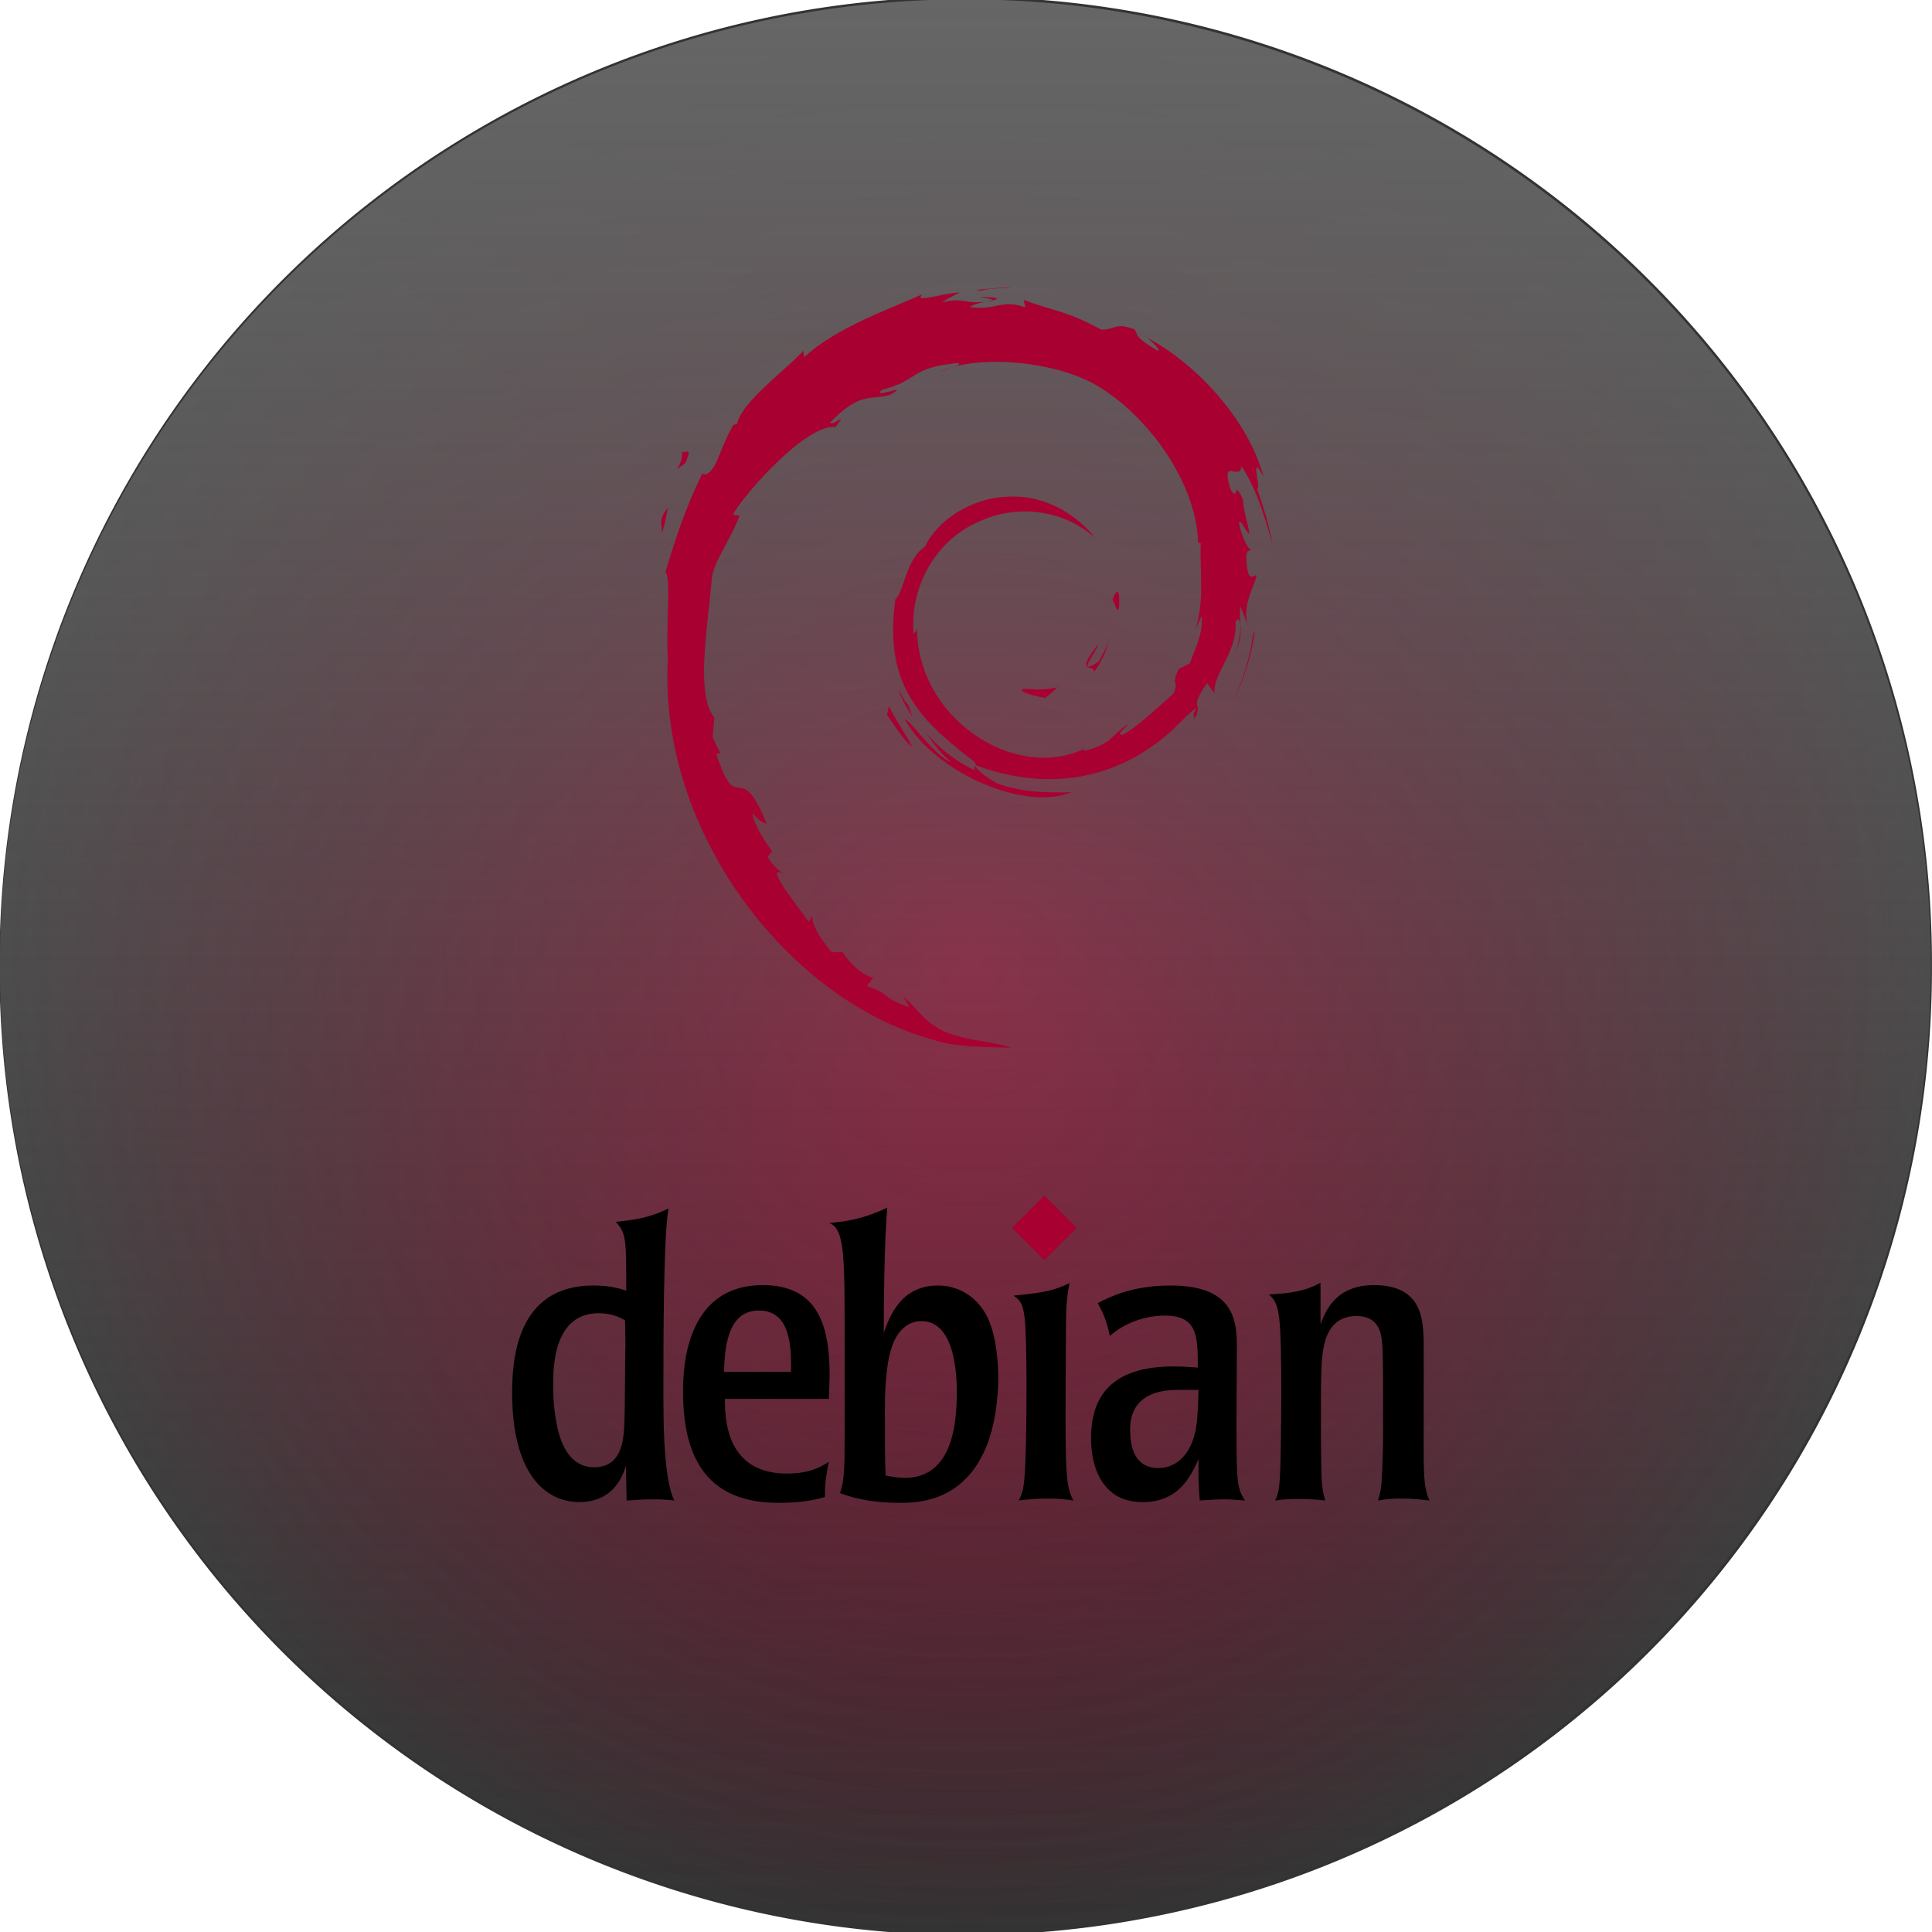<?xml version="1.0" encoding="UTF-8" standalone="no"?>
<!-- Created with Inkscape (http://www.inkscape.org/) -->

<svg
   xmlns:i="http://ns.adobe.com/AdobeIllustrator/10.0/"
   xmlns:osb="http://www.openswatchbook.org/uri/2009/osb"
   xmlns:dc="http://purl.org/dc/elements/1.1/"
   xmlns:cc="http://creativecommons.org/ns#"
   xmlns:rdf="http://www.w3.org/1999/02/22-rdf-syntax-ns#"
   xmlns:svg="http://www.w3.org/2000/svg"
   xmlns="http://www.w3.org/2000/svg"
   xmlns:xlink="http://www.w3.org/1999/xlink"
   xmlns:sodipodi="http://sodipodi.sourceforge.net/DTD/sodipodi-0.dtd"
   xmlns:inkscape="http://www.inkscape.org/namespaces/inkscape"
   id="svg3004"
   version="1.1"
   inkscape:version="0.48.5 r10040"
   width="270"
   height="270"
   xml:space="preserve"
   sodipodi:docname="debian.svg"
   inkscape:export-filename="cuckoo-debian.png"
   inkscape:export-xdpi="42.669998"
   inkscape:export-ydpi="42.669998"><defs
     id="defs3008"><linearGradient
       id="linearGradient4164"><stop
         style="stop-color:#a80030;stop-opacity:1;"
         offset="0"
         id="stop4166" /><stop
         style="stop-color:#a80030;stop-opacity:0;"
         offset="1"
         id="stop4168" /></linearGradient><linearGradient
       inkscape:collect="always"
       id="linearGradient5303"><stop
         style="stop-color:#f26711;stop-opacity:1;"
         offset="0"
         id="stop5305" /><stop
         style="stop-color:#f26711;stop-opacity:0;"
         offset="1"
         id="stop5307" /></linearGradient><linearGradient
       inkscape:collect="always"
       id="linearGradient5267"><stop
         style="stop-color:#666666;stop-opacity:1;"
         offset="0"
         id="stop5269" /><stop
         style="stop-color:#666666;stop-opacity:0;"
         offset="1"
         id="stop5271" /></linearGradient><linearGradient
       id="linearGradient5251"
       osb:paint="solid"><stop
         style="stop-color:#666666;stop-opacity:1;"
         offset="0"
         id="stop5253" /></linearGradient><linearGradient
       inkscape:collect="always"
       xlink:href="#linearGradient5267"
       id="linearGradient5273"
       x1="-395.365"
       y1="-212.642"
       x2="4.763"
       y2="-212.642"
       gradientUnits="userSpaceOnUse" /><radialGradient
       inkscape:collect="always"
       xlink:href="#linearGradient5303"
       id="radialGradient5325"
       cx="-163.148"
       cy="-366.263"
       fx="-163.148"
       fy="-366.263"
       r="144.094"
       gradientTransform="matrix(1,0,0,0.934,0,-24.216)"
       gradientUnits="userSpaceOnUse" /><radialGradient
       inkscape:collect="always"
       xlink:href="#linearGradient4164"
       id="radialGradient4170"
       cx="1447.778"
       cy="-272.917"
       fx="1447.778"
       fy="-272.917"
       r="223.333"
       gradientTransform="matrix(1,0,0,0.975,0,-6.789)"
       gradientUnits="userSpaceOnUse" /><radialGradient
       inkscape:collect="always"
       xlink:href="#linearGradient4164-9"
       id="radialGradient4170-9"
       cx="1447.778"
       cy="-272.917"
       fx="1447.778"
       fy="-272.917"
       r="223.333"
       gradientTransform="matrix(1,0,0,0.975,0,-6.789)"
       gradientUnits="userSpaceOnUse" /><linearGradient
       inkscape:collect="always"
       id="linearGradient4164-9"><stop
         style="stop-color:#a80030;stop-opacity:1;"
         offset="0"
         id="stop4166-0" /><stop
         style="stop-color:#a80030;stop-opacity:0;"
         offset="1"
         id="stop4168-2" /></linearGradient><radialGradient
       r="223.333"
       fy="-272.917"
       fx="1447.778"
       cy="-272.917"
       cx="1447.778"
       gradientTransform="matrix(1,0,0,0.975,0,-6.789)"
       gradientUnits="userSpaceOnUse"
       id="radialGradient4206"
       xlink:href="#linearGradient4164-9"
       inkscape:collect="always" /><radialGradient
       inkscape:collect="always"
       xlink:href="#linearGradient4164"
       id="radialGradient14319"
       gradientUnits="userSpaceOnUse"
       gradientTransform="matrix(1,0,0,0.975,0,-6.789)"
       cx="1447.778"
       cy="-272.917"
       fx="1447.778"
       fy="-272.917"
       r="223.333" /><linearGradient
       inkscape:collect="always"
       xlink:href="#linearGradient5267"
       id="linearGradient14321"
       gradientUnits="userSpaceOnUse"
       x1="-395.365"
       y1="-212.642"
       x2="4.763"
       y2="-212.642" /><linearGradient
       inkscape:collect="always"
       xlink:href="#linearGradient5267"
       id="linearGradient14345"
       gradientUnits="userSpaceOnUse"
       x1="-395.365"
       y1="-212.642"
       x2="4.763"
       y2="-212.642" /><radialGradient
       inkscape:collect="always"
       xlink:href="#linearGradient4164"
       id="radialGradient14347"
       gradientUnits="userSpaceOnUse"
       gradientTransform="matrix(1,0,0,0.975,0,-6.789)"
       cx="1447.778"
       cy="-272.917"
       fx="1447.778"
       fy="-272.917"
       r="223.333" /><radialGradient
       inkscape:collect="always"
       xlink:href="#linearGradient4164"
       id="radialGradient14931"
       gradientUnits="userSpaceOnUse"
       gradientTransform="matrix(1,0,0,0.975,0,-6.789)"
       cx="1447.778"
       cy="-272.917"
       fx="1447.778"
       fy="-272.917"
       r="223.333" /><linearGradient
       inkscape:collect="always"
       xlink:href="#linearGradient5267"
       id="linearGradient14933"
       gradientUnits="userSpaceOnUse"
       x1="-395.365"
       y1="-212.642"
       x2="4.763"
       y2="-212.642" /><radialGradient
       inkscape:collect="always"
       xlink:href="#linearGradient4164"
       id="radialGradient14961"
       gradientUnits="userSpaceOnUse"
       gradientTransform="matrix(1,0,0,0.975,0,-6.789)"
       cx="1447.778"
       cy="-272.917"
       fx="1447.778"
       fy="-272.917"
       r="223.333" /><linearGradient
       inkscape:collect="always"
       xlink:href="#linearGradient5267"
       id="linearGradient14963"
       gradientUnits="userSpaceOnUse"
       x1="-395.365"
       y1="-212.642"
       x2="4.763"
       y2="-212.642" /><radialGradient
       inkscape:collect="always"
       xlink:href="#linearGradient4164"
       id="radialGradient14989"
       gradientUnits="userSpaceOnUse"
       gradientTransform="matrix(1,0,0,0.975,0,-6.789)"
       cx="1447.778"
       cy="-272.917"
       fx="1447.778"
       fy="-272.917"
       r="223.333" /><linearGradient
       inkscape:collect="always"
       xlink:href="#linearGradient5267"
       id="linearGradient14991"
       gradientUnits="userSpaceOnUse"
       x1="-395.365"
       y1="-212.642"
       x2="4.763"
       y2="-212.642" /><linearGradient
       inkscape:collect="always"
       xlink:href="#linearGradient5267"
       id="linearGradient15015"
       gradientUnits="userSpaceOnUse"
       x1="-395.365"
       y1="-212.642"
       x2="4.763"
       y2="-212.642" /><linearGradient
       inkscape:collect="always"
       xlink:href="#linearGradient5267"
       id="linearGradient3725"
       gradientUnits="userSpaceOnUse"
       x1="-395.365"
       y1="-212.642"
       x2="4.763"
       y2="-212.642" /><radialGradient
       r="125.556"
       fy="-292.917"
       fx="-318.889"
       cy="-292.917"
       cx="-318.889"
       gradientTransform="matrix(1,0,0,1.062,0,18.145)"
       gradientUnits="userSpaceOnUse"
       id="radialGradient3812"
       xlink:href="#linearGradient3787-8"
       inkscape:collect="always" /><linearGradient
       inkscape:collect="always"
       id="linearGradient3787-8"><stop
         style="stop-color:#000000;stop-opacity:1;"
         offset="0"
         id="stop3789-9" /><stop
         style="stop-color:#000000;stop-opacity:0;"
         offset="1"
         id="stop3791-4" /></linearGradient><radialGradient
       r="125.556"
       fy="-292.917"
       fx="-318.889"
       cy="-292.917"
       cx="-318.889"
       gradientTransform="matrix(1,0,0,1.062,0,18.145)"
       gradientUnits="userSpaceOnUse"
       id="radialGradient6789"
       xlink:href="#linearGradient3787-8"
       inkscape:collect="always" /><radialGradient
       inkscape:collect="always"
       xlink:href="#linearGradient3787-8"
       id="radialGradient4790"
       gradientUnits="userSpaceOnUse"
       gradientTransform="matrix(1,0,0,1.062,0,18.145)"
       cx="-318.889"
       cy="-292.917"
       fx="-318.889"
       fy="-292.917"
       r="125.556" /><radialGradient
       inkscape:collect="always"
       xlink:href="#linearGradient4164"
       id="radialGradient4792"
       gradientUnits="userSpaceOnUse"
       gradientTransform="matrix(1,0,0,0.975,0,-6.789)"
       cx="1447.778"
       cy="-272.917"
       fx="1447.778"
       fy="-272.917"
       r="223.333" /><linearGradient
       inkscape:collect="always"
       xlink:href="#linearGradient5267"
       id="linearGradient4794"
       gradientUnits="userSpaceOnUse"
       x1="-395.365"
       y1="-212.642"
       x2="4.763"
       y2="-212.642" /><radialGradient
       inkscape:collect="always"
       xlink:href="#linearGradient3787-8"
       id="radialGradient3072"
       gradientUnits="userSpaceOnUse"
       gradientTransform="matrix(1,0,0,1.062,0,18.145)"
       cx="-318.889"
       cy="-292.917"
       fx="-318.889"
       fy="-292.917"
       r="125.556" /><radialGradient
       inkscape:collect="always"
       xlink:href="#linearGradient4164"
       id="radialGradient3074"
       gradientUnits="userSpaceOnUse"
       gradientTransform="matrix(1,0,0,0.975,0,-6.789)"
       cx="1447.778"
       cy="-272.917"
       fx="1447.778"
       fy="-272.917"
       r="223.333" /><linearGradient
       inkscape:collect="always"
       xlink:href="#linearGradient5267"
       id="linearGradient3076"
       gradientUnits="userSpaceOnUse"
       x1="-395.365"
       y1="-212.642"
       x2="4.763"
       y2="-212.642" /><linearGradient
       inkscape:collect="always"
       xlink:href="#linearGradient5267"
       id="linearGradient3101"
       gradientUnits="userSpaceOnUse"
       x1="-395.365"
       y1="-212.642"
       x2="4.763"
       y2="-212.642" /><radialGradient
       inkscape:collect="always"
       xlink:href="#linearGradient4164"
       id="radialGradient3103"
       gradientUnits="userSpaceOnUse"
       gradientTransform="matrix(1,0,0,0.975,0,-6.789)"
       cx="1447.778"
       cy="-272.917"
       fx="1447.778"
       fy="-272.917"
       r="223.333" /><radialGradient
       inkscape:collect="always"
       xlink:href="#linearGradient3787-8"
       id="radialGradient3105"
       gradientUnits="userSpaceOnUse"
       gradientTransform="matrix(1,0,0,1.062,0,18.145)"
       cx="-318.889"
       cy="-292.917"
       fx="-318.889"
       fy="-292.917"
       r="125.556" /></defs><sodipodi:namedview
     pagecolor="#ffffff"
     bordercolor="#666666"
     borderopacity="1"
     objecttolerance="10"
     gridtolerance="10"
     guidetolerance="10"
     inkscape:pageopacity="0"
     inkscape:pageshadow="2"
     inkscape:window-width="1920"
     inkscape:window-height="1025"
     id="namedview3006"
     showgrid="false"
     inkscape:zoom="2"
     inkscape:cx="118.87331"
     inkscape:cy="135"
     inkscape:window-x="-2"
     inkscape:window-y="32"
     inkscape:window-maximized="1"
     inkscape:current-layer="g3012" /><g
     id="g3012"
     inkscape:groupmode="layer"
     inkscape:label="ink_ext_XXXXXX"
     transform="matrix(1.25,0,0,-1.25,0,-512.362)"><g
       id="g3875"><path
         transform="matrix(1.088,0,0,-1.008,253.295,-858.27)"
         d="m -34.286,-337.679 a 99.286,107.143 0 1 1 -198.571,0 99.286,107.143 0 1 1 198.571,0 z"
         sodipodi:ry="107.14286"
         sodipodi:rx="99.285713"
         sodipodi:cy="-337.67856"
         sodipodi:cx="-133.57143"
         id="path3219"
         style="fill:#333333;fill-opacity:1;fill-rule:nonzero;stroke:none"
         sodipodi:type="arc" /><path
         transform="matrix(0,0.86,0.81,0,345.262,-243.589)"
         d="m -193.333,-292.917 a 125.556,133.333 0 1 1 -251.111,0 125.556,133.333 0 1 1 251.111,0 z"
         sodipodi:ry="133.33333"
         sodipodi:rx="125.55556"
         sodipodi:cy="-292.91666"
         sodipodi:cx="-318.88889"
         id="path5277-0"
         style="opacity:0.75;fill:url(#radialGradient3105);fill-opacity:1;fill-rule:evenodd;stroke:none"
         sodipodi:type="arc" /><path
         transform="matrix(0.484,0,0,-0.496,-592.119,-653.234)"
         d="m 1671.111,-272.917 a 223.333,217.778 0 1 1 -446.667,0 223.333,217.778 0 1 1 446.667,0 z"
         sodipodi:ry="217.77777"
         sodipodi:rx="223.33333"
         sodipodi:cy="-272.91666"
         sodipodi:cx="1447.7778"
         id="path4162"
         style="fill:url(#radialGradient3103);fill-opacity:1;fill-rule:nonzero;stroke:none"
         sodipodi:type="arc" /><path
         transform="matrix(0,-0.54,-0.581,0,-15.62,-623.318)"
         d="m 4.763,-212.642 a 200.064,185.774 0 1 1 -400.129,0 200.064,185.774 0 1 1 400.129,0 z"
         sodipodi:ry="185.77406"
         sodipodi:rx="200.06438"
         sodipodi:cy="-212.64204"
         sodipodi:cx="-195.30095"
         id="path3806"
         style="fill:url(#linearGradient3101);fill-opacity:1;fill-rule:evenodd;stroke:none"
         sodipodi:type="arc" /><g
         transform="matrix(0.944,0,0,0.944,409.999,-619.445)"
         id="g14886"><path
           style="fill:#a80030"
           inkscape:connector-curvature="0"
           i:knockout="Off"
           d="m -312.757,140.399 c -1.493,-0.02 0.281,-0.767 2.23,-1.068 0.541,0.422 1.026,0.845 1.462,1.259 -1.212,-0.297 -2.447,-0.304 -3.692,-0.191"
           id="path3220" /><path
           style="fill:#a80030"
           inkscape:connector-curvature="0"
           i:knockout="Off"
           d="m -304.748,142.396 c 0.892,1.228 1.54,2.571 1.768,3.959 -0.201,-0.989 -0.735,-1.843 -1.243,-2.746 -2.79,-1.757 -0.264,1.043 -0.002,2.109 -2.999,-3.78 -0.414,-2.266 -0.524,-3.322"
           id="path3222" /><path
           style="fill:#a80030"
           inkscape:connector-curvature="0"
           i:knockout="Off"
           d="m -301.787,150.093 c 0.182,2.689 -0.529,1.837 -0.767,0.813 0.278,-0.146 0.499,-1.896 0.767,-0.813"
           id="path3224" /><path
           style="fill:#a80030"
           inkscape:connector-curvature="0"
           i:knockout="Off"
           d="m -318.42,186.838 c 0.797,-0.142 1.722,-0.252 1.59,-0.443 0.875,0.193 1.072,0.367 -1.59,0.443"
           id="path3226" /><path
           style="fill:#a80030"
           inkscape:connector-curvature="0"
           i:knockout="Off"
           d="m -316.829,186.395 -0.56,-0.117 0.523,0.048 0.038,0.069"
           id="path3228" /><path
           style="fill:#a80030"
           inkscape:connector-curvature="0"
           i:knockout="Off"
           d="m -291.983,149.074 c 0.09,-2.414 -0.704,-3.587 -1.423,-5.661 l -1.292,-0.642 c -1.056,-2.052 0.105,-1.303 -0.651,-2.934 -1.65,-1.466 -5.001,-4.585 -6.074,-4.871 -0.784,0.017 0.531,0.925 0.702,1.28 -2.207,-1.515 -1.771,-2.274 -5.147,-3.196 l -0.098,0.221 c -8.322,-3.916 -19.884,3.843 -19.732,14.43 -0.088,-0.671 -0.253,-0.504 -0.437,-0.773 -0.43,5.446 2.516,10.916 7.483,13.153 4.859,2.404 10.554,1.419 14.032,-1.827 -1.91,2.504 -5.716,5.158 -10.223,4.912 -4.417,-0.072 -8.55,-2.878 -9.929,-5.927 -2.262,-1.424 -2.526,-5.491 -3.511,-6.236 -1.328,-9.751 2.495,-13.962 8.962,-18.919 1.015,-0.685 0.286,-0.79 0.422,-1.312 -2.148,1.005 -4.114,2.524 -5.733,4.383 0.859,-1.256 1.785,-2.477 2.983,-3.436 -2.027,0.684 -4.734,4.909 -5.522,5.08 3.492,-6.252 14.165,-10.965 19.757,-8.626 -2.588,-0.096 -5.874,-0.053 -8.779,1.021 -1.224,0.628 -2.881,1.928 -2.585,2.171 7.629,-2.848 15.508,-2.156 22.108,3.134 1.68,1.309 3.515,3.534 4.045,3.564 -0.798,-1.201 0.137,-0.577 -0.477,-1.637 1.67,2.699 -0.728,1.099 1.728,4.66 l 0.907,-1.249 c -0.34,2.242 2.782,4.961 2.465,8.504 0.716,1.083 0.798,-1.167 0.039,-3.659 1.054,2.764 0.279,3.209 0.548,5.491 0.291,-0.767 0.677,-1.582 0.874,-2.392 -0.687,2.673 0.702,4.499 1.048,6.052 -0.342,0.15 -1.06,-1.181 -1.226,1.974 0.025,1.371 0.383,0.718 0.52,1.056 -0.268,0.155 -0.974,1.206 -1.403,3.221 0.309,0.475 0.831,-1.228 1.255,-1.297 -0.273,1.602 -0.741,2.823 -0.761,4.053 -1.239,2.588 -0.439,-0.346 -1.442,1.111 -1.319,4.11 1.093,0.954 1.257,2.82 1.996,-2.892 3.134,-7.378 3.659,-9.236 -0.4,2.265 -1.044,4.46 -1.832,6.583 0.608,-0.257 -0.978,4.659 0.79,1.404 -1.887,6.939 -8.071,13.423 -13.76,16.464 0.694,-0.636 1.573,-1.436 1.259,-1.562 -2.831,1.683 -2.334,1.816 -2.739,2.528 -2.303,0.938 -2.457,-0.077 -3.98,-0.002 -4.346,2.306 -5.183,2.061 -9.183,3.504 l 0.182,-0.851 c -2.878,0.959 -3.354,-0.362 -6.464,-0.002 -0.189,0.147 0.997,0.536 1.974,0.676 -2.783,-0.368 -2.654,0.549 -5.377,-0.101 0.67,0.471 1.382,0.783 2.097,1.183 -2.269,-0.138 -5.419,-1.321 -4.447,-0.244 -3.702,-1.652 -10.277,-3.971 -13.966,-7.431 l -0.116,0.775 c -1.69,-2.029 -7.372,-6.06 -7.825,-8.691 l -0.453,-0.105 c -0.878,-1.49 -1.449,-3.177 -2.146,-4.709 -1.15,-1.961 -1.686,-0.755 -1.523,-1.063 -2.263,-4.588 -3.389,-8.442 -4.359,-11.605 0.691,-1.034 0.017,-6.226 0.278,-10.381 -1.135,-20.525 14.405,-40.452 31.391,-45.052 2.49,-0.892 6.191,-0.86 9.34,-0.948 -3.715,1.063 -4.194,0.562 -7.815,1.824 -2.611,1.231 -3.182,2.635 -5.032,4.24 l 0.732,-1.294 c -3.627,1.284 -2.109,1.589 -5.06,2.523 l 0.782,1.02 c -1.176,0.09 -3.114,1.98 -3.644,3.03 l -1.287,-0.051 c -1.545,1.904 -2.369,3.28 -2.308,4.346 l -0.416,-0.741 c -0.471,0.808 -5.686,7.151 -2.98,5.675 -0.503,0.458 -1.171,0.746 -1.895,2.064 l 0.55,0.628 c -1.3,1.675 -2.396,3.822 -2.312,4.538 0.694,-0.937 1.176,-1.113 1.653,-1.274 -3.288,8.157 -3.473,0.449 -5.962,8.302 l 0.526,0.042 c -0.403,0.61 -0.649,1.269 -0.973,1.917 l 0.23,2.283 c -2.366,2.733 -0.661,11.634 -0.319,16.515 0.235,1.984 1.975,4.097 3.297,7.411 l -0.805,0.138 c 1.541,2.686 8.794,10.789 12.155,10.373 1.627,2.044 -0.324,0.008 -0.642,0.522 3.576,3.7 4.7,2.614 7.112,3.28 2.601,1.544 -2.233,-0.603 -1,0.588 4.499,1.148 3.187,2.612 9.055,3.194 0.619,-0.352 -1.436,-0.543 -1.951,-1 3.747,1.834 11.858,1.416 17.129,-1.017 6.111,-2.858 12.982,-11.304 13.254,-19.249 l 0.309,-0.083 c -0.156,-3.159 0.484,-6.813 -0.626,-10.168 l 0.75,1.59"
           id="path3230" /><path
           style="fill:#a80030"
           inkscape:connector-curvature="0"
           i:knockout="Off"
           d="m -329.053,138.351 -0.211,-1.046 c 0.982,-1.334 1.761,-2.778 3.013,-3.817 -0.901,1.757 -1.57,2.484 -2.802,4.864"
           id="path3232" /><path
           style="fill:#a80030"
           inkscape:connector-curvature="0"
           i:knockout="Off"
           d="m -326.734,138.44 c -0.52,0.575 -0.825,1.267 -1.171,1.954 0.33,-1.21 1.005,-2.25 1.631,-3.309 l -0.461,1.355"
           id="path3234" /><path
           style="fill:#a80030"
           inkscape:connector-curvature="0"
           i:knockout="Off"
           d="m -285.688,147.362 -0.219,-0.551 c -0.402,-2.855 -1.272,-5.681 -2.603,-8.301 1.471,2.764 2.419,5.789 2.821,8.853"
           id="path3236" /><path
           style="fill:#a80030"
           inkscape:connector-curvature="0"
           i:knockout="Off"
           d="m -318.123,187.554 c 1.008,0.369 2.48,0.203 3.553,0.446 -1.397,-0.117 -2.786,-0.187 -4.158,-0.362 l 0.605,-0.084"
           id="path3238" /><path
           style="fill:#a80030"
           inkscape:connector-curvature="0"
           i:knockout="Off"
           d="m -353.562,168.71 c 0.233,-2.152 -1.619,-2.988 0.41,-1.568 1.089,2.452 -0.424,0.676 -0.41,1.568"
           id="path3240" /><path
           style="fill:#a80030"
           inkscape:connector-curvature="0"
           i:knockout="Off"
           d="m -355.948,158.745 c 0.469,1.436 0.552,2.297 0.731,3.129 -1.292,-1.652 -0.595,-2.005 -0.731,-3.129"
           id="path3242" /><path
           inkscape:connector-curvature="0"
           i:knockout="Off"
           d="m -360.246,62.609 c -0.045,-0.047 -0.045,-7.499 -0.138,-9.444 -0.092,-1.573 -0.232,-4.952 -3.565,-4.952 -3.426,0 -4.259,3.935 -4.537,5.647 -0.324,1.898 -0.324,3.474 -0.324,4.166 0,2.223 0.139,8.428 5.37,8.428 1.575,0 2.454,-0.465 3.148,-0.833 l 0.045,-3.011 z m -13.425,-5.464 c 0,-13.054 6.945,-13.054 7.963,-13.054 2.87,0 4.723,1.575 5.509,4.305 l 0.093,-4.119 c 0.88,0.047 1.759,0.139 3.194,0.139 0.51,0 0.925,0 1.297,-0.047 0.371,0 0.74,-0.045 1.157,-0.092 -0.74,1.481 -1.296,4.814 -1.296,12.038 0,7.037 0,18.934 0.601,22.545 -1.665,-0.788 -3.102,-1.298 -6.25,-1.575 1.25,-1.343 1.25,-2.037 1.25,-8.147 -0.878,0.277 -1.99,0.601 -3.888,0.601 -8.286,-9.99e-4 -9.629,-7.223 -9.629,-12.595"
           id="path3244" /><path
           inkscape:connector-curvature="0"
           i:knockout="Off"
           d="m -348.563,59.509 c 0.047,3.842 0.834,7.268 4.12,7.268 3.612,0 3.887,-3.98 3.796,-7.268 h -7.916 z m 12.499,-0.465 c 0,5.417 -1.064,10.742 -7.916,10.742 -9.443,0 -9.443,-10.465 -9.443,-12.685 0,-9.397 4.212,-13.101 11.296,-13.101 3.146,0 4.676,0.461 5.509,0.694 -0.046,1.666 0.185,2.731 0.465,4.166 -0.974,-0.603 -2.224,-1.39 -5.001,-1.39 -7.222,0 -7.315,6.576 -7.315,8.844 h 12.317 l 0.09,2.729"
           id="path3246" /><path
           inkscape:connector-curvature="0"
           i:knockout="Off"
           d="m -321.004,57.054 c 0,-4.305 -0.786,-10.093 -6.156,-10.093 -0.741,0 -1.666,0.141 -2.268,0.279 -0.093,1.666 -0.093,4.537 -0.093,7.87 0,3.982 0.416,6.062 0.741,7.084 0.971,3.286 3.147,3.331 3.563,3.331 3.519,0 4.213,-4.861 4.213,-8.47 z M -334.289,52.008 c 0,-3.427 0,-5.37 -0.555,-6.851 1.898,-0.741 4.258,-1.157 7.084,-1.157 1.805,0 7.037,0 9.86,5.786 1.343,2.686 1.805,6.297 1.805,9.029 0,1.666 -0.186,5.323 -1.528,7.639 -1.295,2.174 -3.379,3.286 -5.6,3.286 -4.445,0 -5.741,-3.704 -6.434,-5.602 0,2.361 0.045,10.601 0.415,14.814 -3.008,-1.39 -4.862,-1.62 -6.851,-1.805 1.805,-0.739 1.805,-3.798 1.805,-13.751 V 52.008"
           id="path3248" /><path
           inkscape:connector-curvature="0"
           i:knockout="Off"
           d="m -307.196,44.277 c -0.927,0.139 -1.577,0.232 -2.919,0.232 -1.479,0 -2.5,-0.094 -3.563,-0.232 0.463,0.88 0.647,1.298 0.786,4.305 0.186,4.121 0.232,15.14 -0.092,17.455 -0.232,1.76 -0.647,2.037 -1.296,2.5 3.796,0.371 4.861,0.647 6.619,1.481 -0.369,-2.035 -0.418,-3.056 -0.418,-6.156 -0.091,-15.974 -0.138,-17.686 0.882,-19.584"
           id="path3250" /><path
           inkscape:connector-curvature="0"
           i:knockout="Off"
           d="m -292.372,57.38 c -0.092,-2.917 -0.139,-4.954 -0.927,-6.574 -0.972,-2.084 -2.592,-2.686 -3.796,-2.686 -2.78,0 -3.38,2.314 -3.38,4.582 0,4.351 3.889,4.678 5.647,4.678 h 2.456 z m -12.732,-5.696 c 0,-2.917 0.88,-5.833 3.474,-7.084 1.157,-0.51 2.314,-0.51 2.686,-0.51 4.26,0 5.694,3.149 6.574,5.093 -0.047,-2.037 0,-3.286 0.139,-4.908 0.833,0.047 1.666,0.139 3.056,0.139 0.786,0 1.528,-0.092 2.314,-0.139 -0.51,0.786 -0.786,1.251 -0.927,3.056 -0.092,1.758 -0.092,3.518 -0.092,5.972 l 0.047,9.444 c 0,3.52 -0.927,6.992 -7.872,6.992 -4.582,0 -7.266,-1.39 -8.609,-2.084 0.556,-1.019 1.019,-1.896 1.435,-3.889 1.807,1.575 4.168,2.408 6.574,2.408 3.844,0 3.844,-2.547 3.844,-6.156 -0.88,0.045 -1.622,0.137 -2.872,0.137 -5.882,-9.99e-4 -9.77,-2.266 -9.77,-8.471"
           id="path3252" /><path
           inkscape:connector-curvature="0"
           i:knockout="Off"
           d="m -265.706,48.86 c 0.047,-1.575 0.047,-3.241 0.694,-4.584 -1.02,0.092 -1.622,0.232 -3.518,0.232 -1.112,0 -1.713,-0.094 -2.594,-0.232 0.184,0.601 0.279,0.833 0.371,1.622 0.139,1.063 0.232,4.629 0.232,5.88 v 4.999 c 0,2.176 0,5.325 -0.141,6.435 -0.092,0.786 -0.322,2.915 -3.009,2.915 -2.639,0 -3.518,-1.943 -3.842,-3.518 -0.369,-1.62 -0.369,-3.38 -0.369,-10.231 0.045,-5.927 0.045,-6.48 0.508,-8.102 -0.786,0.092 -1.758,0.184 -3.147,0.184 -1.112,0 -1.852,-0.045 -2.776,-0.184 0.324,0.741 0.51,1.112 0.601,3.704 0.094,2.547 0.279,15.047 -0.141,18.008 -0.23,1.807 -0.694,2.223 -1.202,2.686 3.751,0.186 4.952,0.788 6.111,1.388 v -4.906 c 0.554,1.437 1.711,4.631 6.342,4.631 5.788,0 5.833,-4.213 5.88,-6.99 V 48.86"
           id="path3254" /><path
           style="fill:#a80030"
           inkscape:connector-curvature="0"
           i:knockout="Off"
           d="m -306.806,76.569 -3.834,-3.832 -3.832,3.832 3.832,3.832 3.834,-3.832"
           id="path3256" /></g></g></g></svg>